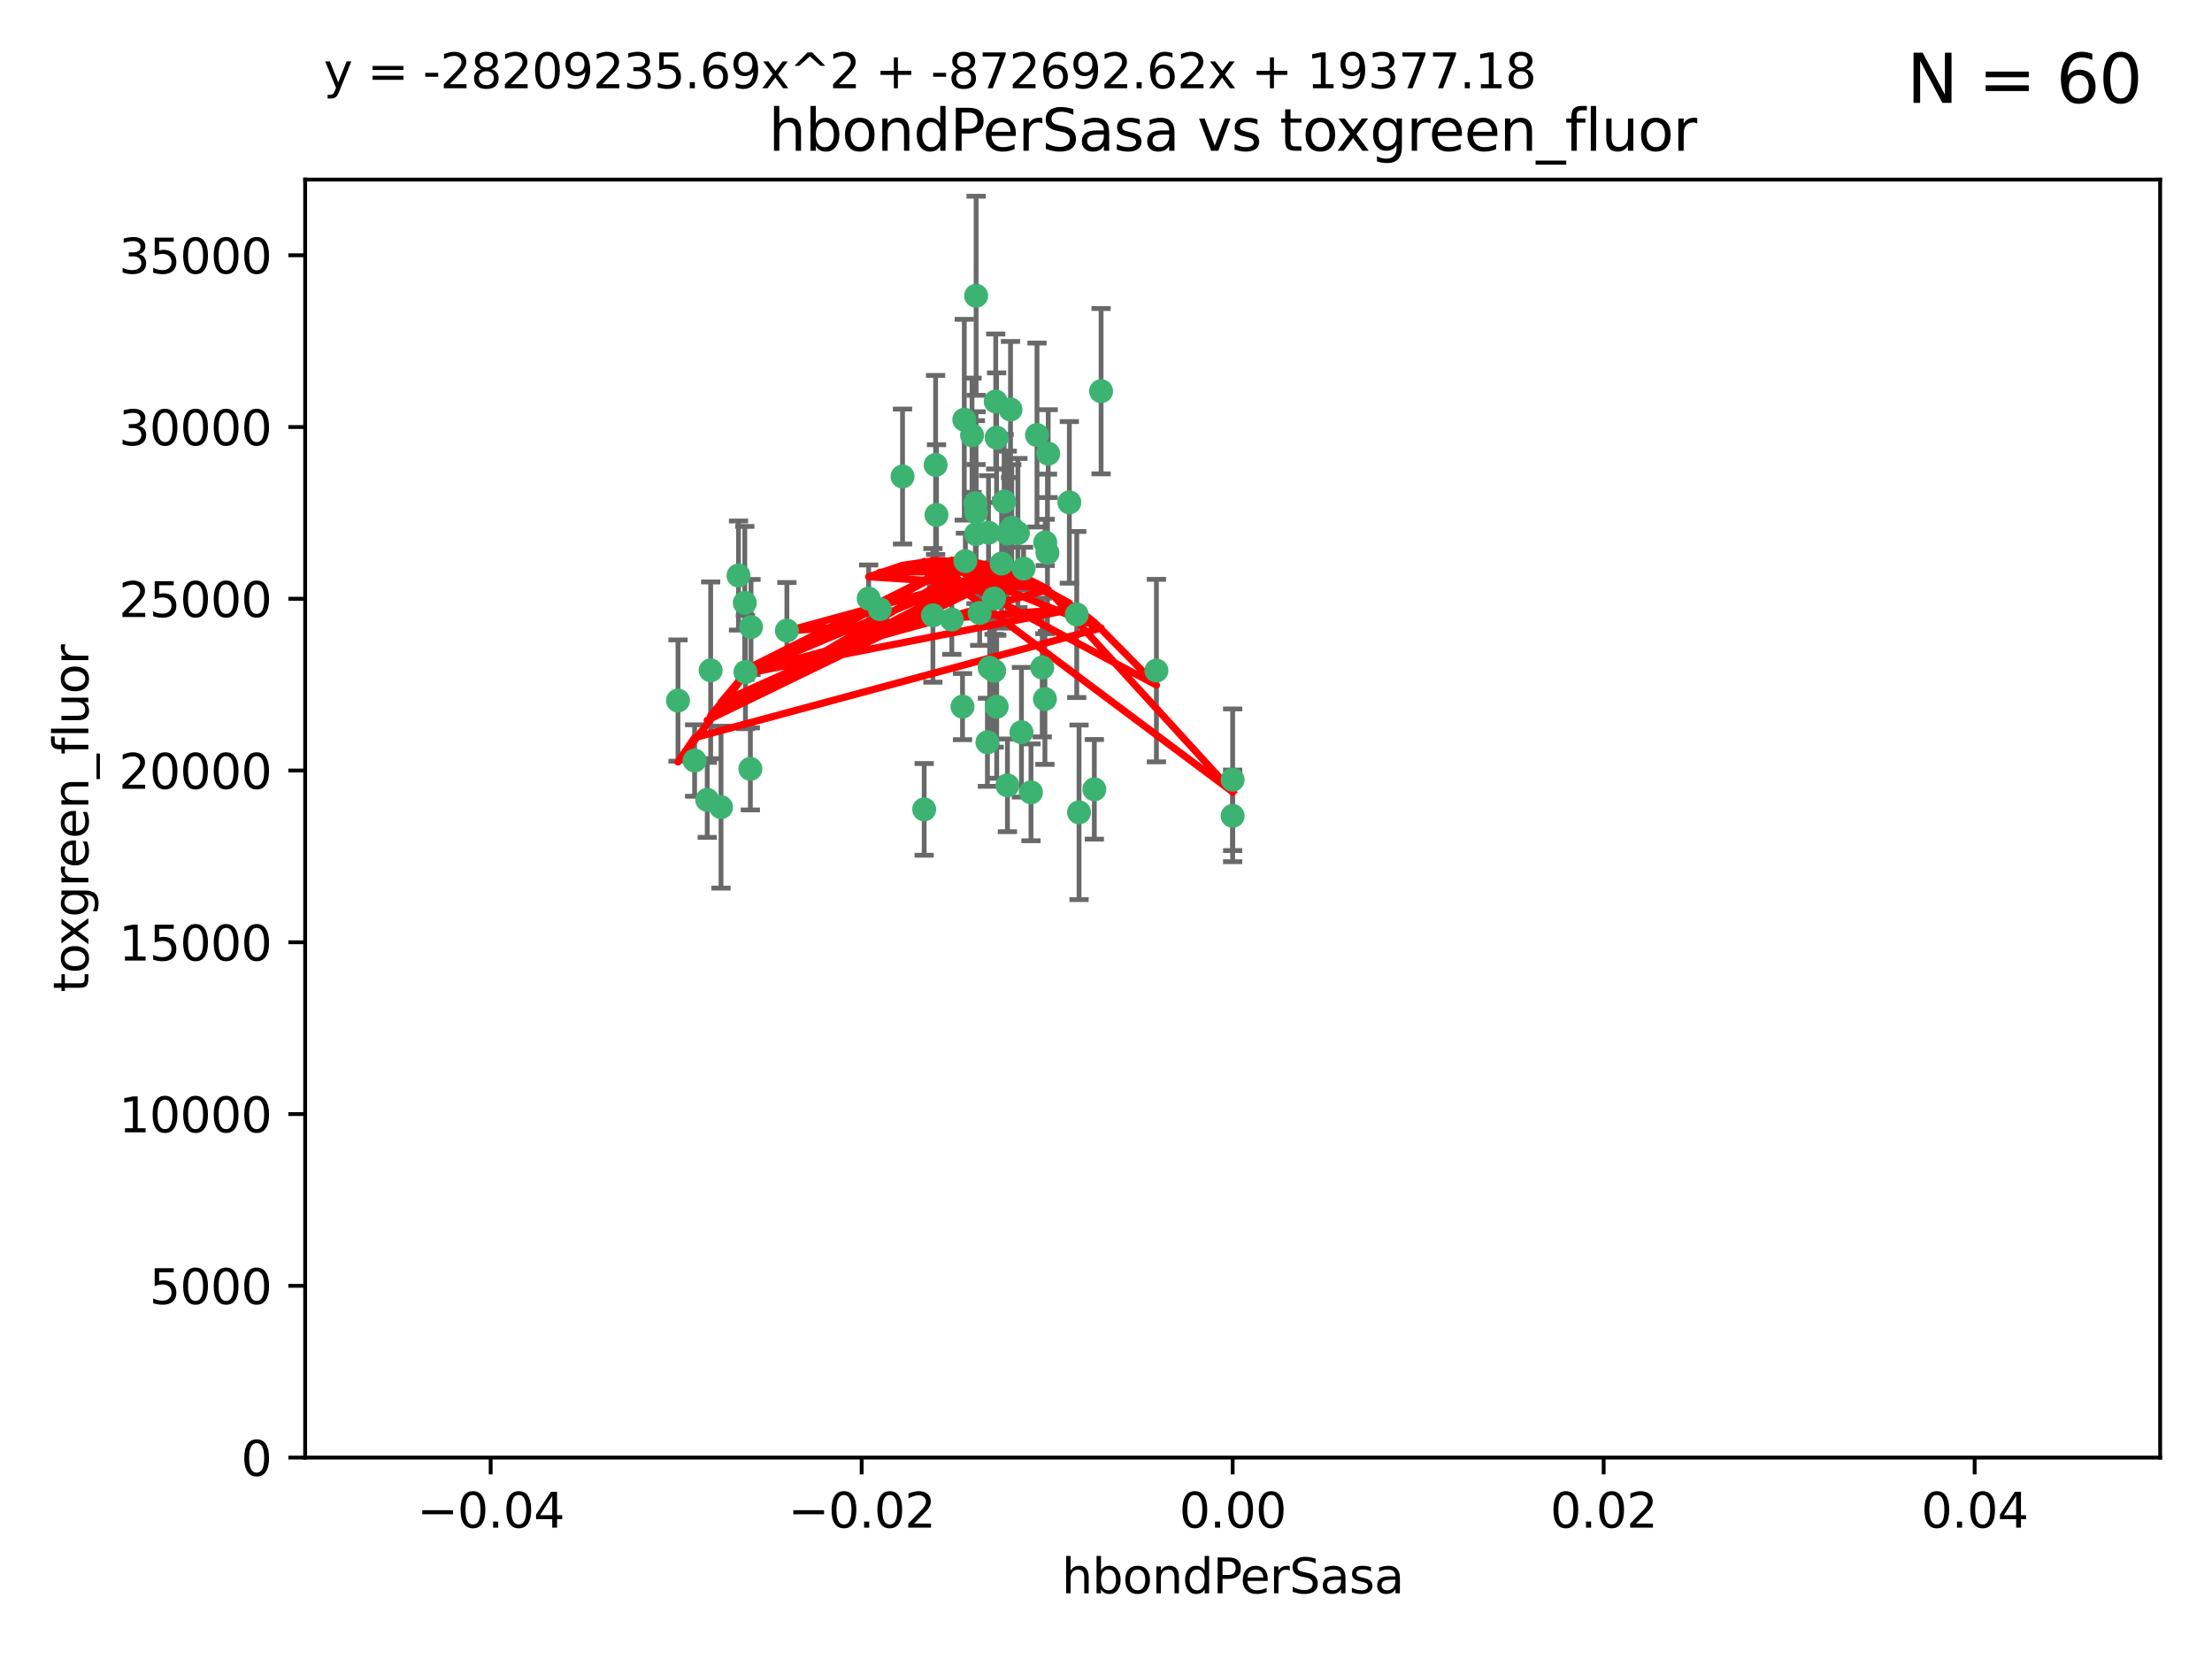 <?xml version="1.0" encoding="utf-8" standalone="no"?>
<!DOCTYPE svg PUBLIC "-//W3C//DTD SVG 1.1//EN"
  "http://www.w3.org/Graphics/SVG/1.1/DTD/svg11.dtd">
<svg xmlns:xlink="http://www.w3.org/1999/xlink" width="460.8pt" height="345.6pt" viewBox="0 0 460.8 345.6" xmlns="http://www.w3.org/2000/svg" version="1.1">
 <defs>
  <style type="text/css">*{stroke-linejoin: round; stroke-linecap: butt}</style>
 </defs>
 <g id="figure_1">
  <g id="patch_1">
   <path d="M 0 345.6 
L 460.8 345.6 
L 460.8 0 
L 0 0 
z
" style="fill: #ffffff"/>
  </g>
  <g id="axes_1">
   <g id="patch_2">
    <path d="M 63.571 303.64 
L 450 303.64 
L 450 37.411 
L 63.571 37.411 
z
" style="fill: #ffffff"/>
   </g>
   <g id="PathCollection_1">
    <defs>
     <path id="mfa10ce0ab3" d="M 0 1.118 
C 0.297 1.118 0.581 1 0.791 0.791 
C 1 0.581 1.118 0.297 1.118 0 
C 1.118 -0.297 1 -0.581 0.791 -0.791 
C 0.581 -1 0.297 -1.118 0 -1.118 
C -0.297 -1.118 -0.581 -1 -0.791 -0.791 
C -1 -0.581 -1.118 -0.297 -1.118 0 
C -1.118 0.297 -1 0.581 -0.791 0.791 
C -0.581 1 -0.297 1.118 0 1.118 
z
" style="stroke: #3cb371"/>
    </defs>
    <g clip-path="url(#pf7095d0d7f)">
     <use xlink:href="#mfa10ce0ab3" x="207.091" y="124.69" style="fill: #3cb371; stroke: #3cb371"/>
     <use xlink:href="#mfa10ce0ab3" x="216.026" y="90.623" style="fill: #3cb371; stroke: #3cb371"/>
     <use xlink:href="#mfa10ce0ab3" x="209.184" y="104.496" style="fill: #3cb371; stroke: #3cb371"/>
     <use xlink:href="#mfa10ce0ab3" x="212.786" y="152.536" style="fill: #3cb371; stroke: #3cb371"/>
     <use xlink:href="#mfa10ce0ab3" x="217.677" y="145.62" style="fill: #3cb371; stroke: #3cb371"/>
     <use xlink:href="#mfa10ce0ab3" x="194.905" y="96.857" style="fill: #3cb371; stroke: #3cb371"/>
     <use xlink:href="#mfa10ce0ab3" x="203.329" y="106.718" style="fill: #3cb371; stroke: #3cb371"/>
     <use xlink:href="#mfa10ce0ab3" x="217.743" y="112.994" style="fill: #3cb371; stroke: #3cb371"/>
     <use xlink:href="#mfa10ce0ab3" x="180.96" y="124.689" style="fill: #3cb371; stroke: #3cb371"/>
     <use xlink:href="#mfa10ce0ab3" x="188.017" y="99.267" style="fill: #3cb371; stroke: #3cb371"/>
     <use xlink:href="#mfa10ce0ab3" x="195.087" y="107.264" style="fill: #3cb371; stroke: #3cb371"/>
     <use xlink:href="#mfa10ce0ab3" x="218.359" y="94.5" style="fill: #3cb371; stroke: #3cb371"/>
     <use xlink:href="#mfa10ce0ab3" x="155.286" y="139.999" style="fill: #3cb371; stroke: #3cb371"/>
     <use xlink:href="#mfa10ce0ab3" x="207.613" y="91.178" style="fill: #3cb371; stroke: #3cb371"/>
     <use xlink:href="#mfa10ce0ab3" x="203.319" y="111.261" style="fill: #3cb371; stroke: #3cb371"/>
     <use xlink:href="#mfa10ce0ab3" x="210.508" y="85.309" style="fill: #3cb371; stroke: #3cb371"/>
     <use xlink:href="#mfa10ce0ab3" x="150.202" y="168.143" style="fill: #3cb371; stroke: #3cb371"/>
     <use xlink:href="#mfa10ce0ab3" x="156.315" y="160.173" style="fill: #3cb371; stroke: #3cb371"/>
     <use xlink:href="#mfa10ce0ab3" x="148.044" y="139.64" style="fill: #3cb371; stroke: #3cb371"/>
     <use xlink:href="#mfa10ce0ab3" x="207.633" y="147.225" style="fill: #3cb371; stroke: #3cb371"/>
     <use xlink:href="#mfa10ce0ab3" x="208.652" y="117.402" style="fill: #3cb371; stroke: #3cb371"/>
     <use xlink:href="#mfa10ce0ab3" x="198.284" y="129.063" style="fill: #3cb371; stroke: #3cb371"/>
     <use xlink:href="#mfa10ce0ab3" x="209.828" y="111.157" style="fill: #3cb371; stroke: #3cb371"/>
     <use xlink:href="#mfa10ce0ab3" x="163.922" y="131.368" style="fill: #3cb371; stroke: #3cb371"/>
     <use xlink:href="#mfa10ce0ab3" x="224.305" y="128.013" style="fill: #3cb371; stroke: #3cb371"/>
     <use xlink:href="#mfa10ce0ab3" x="155.154" y="125.579" style="fill: #3cb371; stroke: #3cb371"/>
     <use xlink:href="#mfa10ce0ab3" x="153.844" y="119.895" style="fill: #3cb371; stroke: #3cb371"/>
     <use xlink:href="#mfa10ce0ab3" x="200.88" y="87.434" style="fill: #3cb371; stroke: #3cb371"/>
     <use xlink:href="#mfa10ce0ab3" x="205.928" y="110.968" style="fill: #3cb371; stroke: #3cb371"/>
     <use xlink:href="#mfa10ce0ab3" x="212.043" y="111.045" style="fill: #3cb371; stroke: #3cb371"/>
     <use xlink:href="#mfa10ce0ab3" x="222.763" y="104.651" style="fill: #3cb371; stroke: #3cb371"/>
     <use xlink:href="#mfa10ce0ab3" x="206.164" y="139.091" style="fill: #3cb371; stroke: #3cb371"/>
     <use xlink:href="#mfa10ce0ab3" x="201.107" y="116.895" style="fill: #3cb371; stroke: #3cb371"/>
     <use xlink:href="#mfa10ce0ab3" x="204.083" y="127.696" style="fill: #3cb371; stroke: #3cb371"/>
     <use xlink:href="#mfa10ce0ab3" x="203.19" y="104.837" style="fill: #3cb371; stroke: #3cb371"/>
     <use xlink:href="#mfa10ce0ab3" x="210.768" y="109.922" style="fill: #3cb371; stroke: #3cb371"/>
     <use xlink:href="#mfa10ce0ab3" x="147.329" y="166.622" style="fill: #3cb371; stroke: #3cb371"/>
     <use xlink:href="#mfa10ce0ab3" x="203.344" y="61.614" style="fill: #3cb371; stroke: #3cb371"/>
     <use xlink:href="#mfa10ce0ab3" x="207.106" y="139.744" style="fill: #3cb371; stroke: #3cb371"/>
     <use xlink:href="#mfa10ce0ab3" x="213.226" y="118.457" style="fill: #3cb371; stroke: #3cb371"/>
     <use xlink:href="#mfa10ce0ab3" x="217.118" y="139.063" style="fill: #3cb371; stroke: #3cb371"/>
     <use xlink:href="#mfa10ce0ab3" x="207.427" y="83.639" style="fill: #3cb371; stroke: #3cb371"/>
     <use xlink:href="#mfa10ce0ab3" x="202.496" y="90.667" style="fill: #3cb371; stroke: #3cb371"/>
     <use xlink:href="#mfa10ce0ab3" x="209.868" y="163.599" style="fill: #3cb371; stroke: #3cb371"/>
     <use xlink:href="#mfa10ce0ab3" x="183.273" y="126.902" style="fill: #3cb371; stroke: #3cb371"/>
     <use xlink:href="#mfa10ce0ab3" x="205.698" y="154.63" style="fill: #3cb371; stroke: #3cb371"/>
     <use xlink:href="#mfa10ce0ab3" x="194.344" y="128.187" style="fill: #3cb371; stroke: #3cb371"/>
     <use xlink:href="#mfa10ce0ab3" x="229.376" y="81.492" style="fill: #3cb371; stroke: #3cb371"/>
     <use xlink:href="#mfa10ce0ab3" x="144.699" y="158.432" style="fill: #3cb371; stroke: #3cb371"/>
     <use xlink:href="#mfa10ce0ab3" x="141.236" y="145.94" style="fill: #3cb371; stroke: #3cb371"/>
     <use xlink:href="#mfa10ce0ab3" x="156.447" y="130.623" style="fill: #3cb371; stroke: #3cb371"/>
     <use xlink:href="#mfa10ce0ab3" x="200.508" y="147.201" style="fill: #3cb371; stroke: #3cb371"/>
     <use xlink:href="#mfa10ce0ab3" x="214.771" y="165.057" style="fill: #3cb371; stroke: #3cb371"/>
     <use xlink:href="#mfa10ce0ab3" x="224.785" y="169.223" style="fill: #3cb371; stroke: #3cb371"/>
     <use xlink:href="#mfa10ce0ab3" x="227.97" y="164.427" style="fill: #3cb371; stroke: #3cb371"/>
     <use xlink:href="#mfa10ce0ab3" x="240.902" y="139.694" style="fill: #3cb371; stroke: #3cb371"/>
     <use xlink:href="#mfa10ce0ab3" x="192.522" y="168.609" style="fill: #3cb371; stroke: #3cb371"/>
     <use xlink:href="#mfa10ce0ab3" x="256.786" y="162.431" style="fill: #3cb371; stroke: #3cb371"/>
     <use xlink:href="#mfa10ce0ab3" x="218.205" y="115.163" style="fill: #3cb371; stroke: #3cb371"/>
     <use xlink:href="#mfa10ce0ab3" x="256.786" y="169.96" style="fill: #3cb371; stroke: #3cb371"/>
    </g>
   </g>
   <g id="matplotlib.axis_1">
    <g id="xtick_1">
     <g id="line2d_1">
      <defs>
       <path id="m448006ae6f" d="M 0 0 
L 0 3.5 
" style="stroke: #000000; stroke-width: 0.8"/>
      </defs>
      <g>
       <use xlink:href="#m448006ae6f" x="102.214" y="303.64" style="stroke: #000000; stroke-width: 0.8"/>
      </g>
     </g>
     <g id="text_1">
      <!-- −0.04 -->
      <g transform="translate(86.891 318.238)scale(0.1 -0.1)">
       <defs>
        <path id="DejaVuSans-2212" d="M 678 2272 
L 4684 2272 
L 4684 1741 
L 678 1741 
L 678 2272 
z
" transform="scale(0.016)"/>
        <path id="DejaVuSans-30" d="M 2034 4250 
Q 1547 4250 1301 3770 
Q 1056 3291 1056 2328 
Q 1056 1369 1301 889 
Q 1547 409 2034 409 
Q 2525 409 2770 889 
Q 3016 1369 3016 2328 
Q 3016 3291 2770 3770 
Q 2525 4250 2034 4250 
z
M 2034 4750 
Q 2819 4750 3233 4129 
Q 3647 3509 3647 2328 
Q 3647 1150 3233 529 
Q 2819 -91 2034 -91 
Q 1250 -91 836 529 
Q 422 1150 422 2328 
Q 422 3509 836 4129 
Q 1250 4750 2034 4750 
z
" transform="scale(0.016)"/>
        <path id="DejaVuSans-2e" d="M 684 794 
L 1344 794 
L 1344 0 
L 684 0 
L 684 794 
z
" transform="scale(0.016)"/>
        <path id="DejaVuSans-34" d="M 2419 4116 
L 825 1625 
L 2419 1625 
L 2419 4116 
z
M 2253 4666 
L 3047 4666 
L 3047 1625 
L 3713 1625 
L 3713 1100 
L 3047 1100 
L 3047 0 
L 2419 0 
L 2419 1100 
L 313 1100 
L 313 1709 
L 2253 4666 
z
" transform="scale(0.016)"/>
       </defs>
       <use xlink:href="#DejaVuSans-2212"/>
       <use xlink:href="#DejaVuSans-30" x="83.789"/>
       <use xlink:href="#DejaVuSans-2e" x="147.412"/>
       <use xlink:href="#DejaVuSans-30" x="179.199"/>
       <use xlink:href="#DejaVuSans-34" x="242.822"/>
      </g>
     </g>
    </g>
    <g id="xtick_2">
     <g id="line2d_2">
      <g>
       <use xlink:href="#m448006ae6f" x="179.5" y="303.64" style="stroke: #000000; stroke-width: 0.8"/>
      </g>
     </g>
     <g id="text_2">
      <!-- −0.02 -->
      <g transform="translate(164.177 318.238)scale(0.1 -0.1)">
       <defs>
        <path id="DejaVuSans-32" d="M 1228 531 
L 3431 531 
L 3431 0 
L 469 0 
L 469 531 
Q 828 903 1448 1529 
Q 2069 2156 2228 2338 
Q 2531 2678 2651 2914 
Q 2772 3150 2772 3378 
Q 2772 3750 2511 3984 
Q 2250 4219 1831 4219 
Q 1534 4219 1204 4116 
Q 875 4013 500 3803 
L 500 4441 
Q 881 4594 1212 4672 
Q 1544 4750 1819 4750 
Q 2544 4750 2975 4387 
Q 3406 4025 3406 3419 
Q 3406 3131 3298 2873 
Q 3191 2616 2906 2266 
Q 2828 2175 2409 1742 
Q 1991 1309 1228 531 
z
" transform="scale(0.016)"/>
       </defs>
       <use xlink:href="#DejaVuSans-2212"/>
       <use xlink:href="#DejaVuSans-30" x="83.789"/>
       <use xlink:href="#DejaVuSans-2e" x="147.412"/>
       <use xlink:href="#DejaVuSans-30" x="179.199"/>
       <use xlink:href="#DejaVuSans-32" x="242.822"/>
      </g>
     </g>
    </g>
    <g id="xtick_3">
     <g id="line2d_3">
      <g>
       <use xlink:href="#m448006ae6f" x="256.786" y="303.64" style="stroke: #000000; stroke-width: 0.8"/>
      </g>
     </g>
     <g id="text_3">
      <!-- 0.00 -->
      <g transform="translate(245.653 318.238)scale(0.1 -0.1)">
       <use xlink:href="#DejaVuSans-30"/>
       <use xlink:href="#DejaVuSans-2e" x="63.623"/>
       <use xlink:href="#DejaVuSans-30" x="95.41"/>
       <use xlink:href="#DejaVuSans-30" x="159.033"/>
      </g>
     </g>
    </g>
    <g id="xtick_4">
     <g id="line2d_4">
      <g>
       <use xlink:href="#m448006ae6f" x="334.071" y="303.64" style="stroke: #000000; stroke-width: 0.8"/>
      </g>
     </g>
     <g id="text_4">
      <!-- 0.02 -->
      <g transform="translate(322.939 318.238)scale(0.1 -0.1)">
       <use xlink:href="#DejaVuSans-30"/>
       <use xlink:href="#DejaVuSans-2e" x="63.623"/>
       <use xlink:href="#DejaVuSans-30" x="95.41"/>
       <use xlink:href="#DejaVuSans-32" x="159.033"/>
      </g>
     </g>
    </g>
    <g id="xtick_5">
     <g id="line2d_5">
      <g>
       <use xlink:href="#m448006ae6f" x="411.357" y="303.64" style="stroke: #000000; stroke-width: 0.8"/>
      </g>
     </g>
     <g id="text_5">
      <!-- 0.04 -->
      <g transform="translate(400.224 318.238)scale(0.1 -0.1)">
       <use xlink:href="#DejaVuSans-30"/>
       <use xlink:href="#DejaVuSans-2e" x="63.623"/>
       <use xlink:href="#DejaVuSans-30" x="95.41"/>
       <use xlink:href="#DejaVuSans-34" x="159.033"/>
      </g>
     </g>
    </g>
    <g id="text_6">
     <!-- hbondPerSasa -->
     <g transform="translate(221.168 331.917)scale(0.1 -0.1)">
      <defs>
       <path id="DejaVuSans-68" d="M 3513 2113 
L 3513 0 
L 2938 0 
L 2938 2094 
Q 2938 2591 2744 2837 
Q 2550 3084 2163 3084 
Q 1697 3084 1428 2787 
Q 1159 2491 1159 1978 
L 1159 0 
L 581 0 
L 581 4863 
L 1159 4863 
L 1159 2956 
Q 1366 3272 1645 3428 
Q 1925 3584 2291 3584 
Q 2894 3584 3203 3211 
Q 3513 2838 3513 2113 
z
" transform="scale(0.016)"/>
       <path id="DejaVuSans-62" d="M 3116 1747 
Q 3116 2381 2855 2742 
Q 2594 3103 2138 3103 
Q 1681 3103 1420 2742 
Q 1159 2381 1159 1747 
Q 1159 1113 1420 752 
Q 1681 391 2138 391 
Q 2594 391 2855 752 
Q 3116 1113 3116 1747 
z
M 1159 2969 
Q 1341 3281 1617 3432 
Q 1894 3584 2278 3584 
Q 2916 3584 3314 3078 
Q 3713 2572 3713 1747 
Q 3713 922 3314 415 
Q 2916 -91 2278 -91 
Q 1894 -91 1617 61 
Q 1341 213 1159 525 
L 1159 0 
L 581 0 
L 581 4863 
L 1159 4863 
L 1159 2969 
z
" transform="scale(0.016)"/>
       <path id="DejaVuSans-6f" d="M 1959 3097 
Q 1497 3097 1228 2736 
Q 959 2375 959 1747 
Q 959 1119 1226 758 
Q 1494 397 1959 397 
Q 2419 397 2687 759 
Q 2956 1122 2956 1747 
Q 2956 2369 2687 2733 
Q 2419 3097 1959 3097 
z
M 1959 3584 
Q 2709 3584 3137 3096 
Q 3566 2609 3566 1747 
Q 3566 888 3137 398 
Q 2709 -91 1959 -91 
Q 1206 -91 779 398 
Q 353 888 353 1747 
Q 353 2609 779 3096 
Q 1206 3584 1959 3584 
z
" transform="scale(0.016)"/>
       <path id="DejaVuSans-6e" d="M 3513 2113 
L 3513 0 
L 2938 0 
L 2938 2094 
Q 2938 2591 2744 2837 
Q 2550 3084 2163 3084 
Q 1697 3084 1428 2787 
Q 1159 2491 1159 1978 
L 1159 0 
L 581 0 
L 581 3500 
L 1159 3500 
L 1159 2956 
Q 1366 3272 1645 3428 
Q 1925 3584 2291 3584 
Q 2894 3584 3203 3211 
Q 3513 2838 3513 2113 
z
" transform="scale(0.016)"/>
       <path id="DejaVuSans-64" d="M 2906 2969 
L 2906 4863 
L 3481 4863 
L 3481 0 
L 2906 0 
L 2906 525 
Q 2725 213 2448 61 
Q 2172 -91 1784 -91 
Q 1150 -91 751 415 
Q 353 922 353 1747 
Q 353 2572 751 3078 
Q 1150 3584 1784 3584 
Q 2172 3584 2448 3432 
Q 2725 3281 2906 2969 
z
M 947 1747 
Q 947 1113 1208 752 
Q 1469 391 1925 391 
Q 2381 391 2643 752 
Q 2906 1113 2906 1747 
Q 2906 2381 2643 2742 
Q 2381 3103 1925 3103 
Q 1469 3103 1208 2742 
Q 947 2381 947 1747 
z
" transform="scale(0.016)"/>
       <path id="DejaVuSans-50" d="M 1259 4147 
L 1259 2394 
L 2053 2394 
Q 2494 2394 2734 2622 
Q 2975 2850 2975 3272 
Q 2975 3691 2734 3919 
Q 2494 4147 2053 4147 
L 1259 4147 
z
M 628 4666 
L 2053 4666 
Q 2838 4666 3239 4311 
Q 3641 3956 3641 3272 
Q 3641 2581 3239 2228 
Q 2838 1875 2053 1875 
L 1259 1875 
L 1259 0 
L 628 0 
L 628 4666 
z
" transform="scale(0.016)"/>
       <path id="DejaVuSans-65" d="M 3597 1894 
L 3597 1613 
L 953 1613 
Q 991 1019 1311 708 
Q 1631 397 2203 397 
Q 2534 397 2845 478 
Q 3156 559 3463 722 
L 3463 178 
Q 3153 47 2828 -22 
Q 2503 -91 2169 -91 
Q 1331 -91 842 396 
Q 353 884 353 1716 
Q 353 2575 817 3079 
Q 1281 3584 2069 3584 
Q 2775 3584 3186 3129 
Q 3597 2675 3597 1894 
z
M 3022 2063 
Q 3016 2534 2758 2815 
Q 2500 3097 2075 3097 
Q 1594 3097 1305 2825 
Q 1016 2553 972 2059 
L 3022 2063 
z
" transform="scale(0.016)"/>
       <path id="DejaVuSans-72" d="M 2631 2963 
Q 2534 3019 2420 3045 
Q 2306 3072 2169 3072 
Q 1681 3072 1420 2755 
Q 1159 2438 1159 1844 
L 1159 0 
L 581 0 
L 581 3500 
L 1159 3500 
L 1159 2956 
Q 1341 3275 1631 3429 
Q 1922 3584 2338 3584 
Q 2397 3584 2469 3576 
Q 2541 3569 2628 3553 
L 2631 2963 
z
" transform="scale(0.016)"/>
       <path id="DejaVuSans-53" d="M 3425 4513 
L 3425 3897 
Q 3066 4069 2747 4153 
Q 2428 4238 2131 4238 
Q 1616 4238 1336 4038 
Q 1056 3838 1056 3469 
Q 1056 3159 1242 3001 
Q 1428 2844 1947 2747 
L 2328 2669 
Q 3034 2534 3370 2195 
Q 3706 1856 3706 1288 
Q 3706 609 3251 259 
Q 2797 -91 1919 -91 
Q 1588 -91 1214 -16 
Q 841 59 441 206 
L 441 856 
Q 825 641 1194 531 
Q 1563 422 1919 422 
Q 2459 422 2753 634 
Q 3047 847 3047 1241 
Q 3047 1584 2836 1778 
Q 2625 1972 2144 2069 
L 1759 2144 
Q 1053 2284 737 2584 
Q 422 2884 422 3419 
Q 422 4038 858 4394 
Q 1294 4750 2059 4750 
Q 2388 4750 2728 4690 
Q 3069 4631 3425 4513 
z
" transform="scale(0.016)"/>
       <path id="DejaVuSans-61" d="M 2194 1759 
Q 1497 1759 1228 1600 
Q 959 1441 959 1056 
Q 959 750 1161 570 
Q 1363 391 1709 391 
Q 2188 391 2477 730 
Q 2766 1069 2766 1631 
L 2766 1759 
L 2194 1759 
z
M 3341 1997 
L 3341 0 
L 2766 0 
L 2766 531 
Q 2569 213 2275 61 
Q 1981 -91 1556 -91 
Q 1019 -91 701 211 
Q 384 513 384 1019 
Q 384 1609 779 1909 
Q 1175 2209 1959 2209 
L 2766 2209 
L 2766 2266 
Q 2766 2663 2505 2880 
Q 2244 3097 1772 3097 
Q 1472 3097 1187 3025 
Q 903 2953 641 2809 
L 641 3341 
Q 956 3463 1253 3523 
Q 1550 3584 1831 3584 
Q 2591 3584 2966 3190 
Q 3341 2797 3341 1997 
z
" transform="scale(0.016)"/>
       <path id="DejaVuSans-73" d="M 2834 3397 
L 2834 2853 
Q 2591 2978 2328 3040 
Q 2066 3103 1784 3103 
Q 1356 3103 1142 2972 
Q 928 2841 928 2578 
Q 928 2378 1081 2264 
Q 1234 2150 1697 2047 
L 1894 2003 
Q 2506 1872 2764 1633 
Q 3022 1394 3022 966 
Q 3022 478 2636 193 
Q 2250 -91 1575 -91 
Q 1294 -91 989 -36 
Q 684 19 347 128 
L 347 722 
Q 666 556 975 473 
Q 1284 391 1588 391 
Q 1994 391 2212 530 
Q 2431 669 2431 922 
Q 2431 1156 2273 1281 
Q 2116 1406 1581 1522 
L 1381 1569 
Q 847 1681 609 1914 
Q 372 2147 372 2553 
Q 372 3047 722 3315 
Q 1072 3584 1716 3584 
Q 2034 3584 2315 3537 
Q 2597 3491 2834 3397 
z
" transform="scale(0.016)"/>
      </defs>
      <use xlink:href="#DejaVuSans-68"/>
      <use xlink:href="#DejaVuSans-62" x="63.379"/>
      <use xlink:href="#DejaVuSans-6f" x="126.855"/>
      <use xlink:href="#DejaVuSans-6e" x="188.037"/>
      <use xlink:href="#DejaVuSans-64" x="251.416"/>
      <use xlink:href="#DejaVuSans-50" x="314.893"/>
      <use xlink:href="#DejaVuSans-65" x="371.57"/>
      <use xlink:href="#DejaVuSans-72" x="433.094"/>
      <use xlink:href="#DejaVuSans-53" x="474.207"/>
      <use xlink:href="#DejaVuSans-61" x="537.684"/>
      <use xlink:href="#DejaVuSans-73" x="598.963"/>
      <use xlink:href="#DejaVuSans-61" x="651.062"/>
     </g>
    </g>
   </g>
   <g id="matplotlib.axis_2">
    <g id="ytick_1">
     <g id="line2d_6">
      <defs>
       <path id="m24621c1a32" d="M 0 0 
L -3.5 0 
" style="stroke: #000000; stroke-width: 0.8"/>
      </defs>
      <g>
       <use xlink:href="#m24621c1a32" x="63.571" y="303.64" style="stroke: #000000; stroke-width: 0.8"/>
      </g>
     </g>
     <g id="text_7">
      <!-- 0 -->
      <g transform="translate(50.209 307.439)scale(0.1 -0.1)">
       <use xlink:href="#DejaVuSans-30"/>
      </g>
     </g>
    </g>
    <g id="ytick_2">
     <g id="line2d_7">
      <g>
       <use xlink:href="#m24621c1a32" x="63.571" y="267.859" style="stroke: #000000; stroke-width: 0.8"/>
      </g>
     </g>
     <g id="text_8">
      <!-- 5000 -->
      <g transform="translate(31.121 271.658)scale(0.1 -0.1)">
       <defs>
        <path id="DejaVuSans-35" d="M 691 4666 
L 3169 4666 
L 3169 4134 
L 1269 4134 
L 1269 2991 
Q 1406 3038 1543 3061 
Q 1681 3084 1819 3084 
Q 2600 3084 3056 2656 
Q 3513 2228 3513 1497 
Q 3513 744 3044 326 
Q 2575 -91 1722 -91 
Q 1428 -91 1123 -41 
Q 819 9 494 109 
L 494 744 
Q 775 591 1075 516 
Q 1375 441 1709 441 
Q 2250 441 2565 725 
Q 2881 1009 2881 1497 
Q 2881 1984 2565 2268 
Q 2250 2553 1709 2553 
Q 1456 2553 1204 2497 
Q 953 2441 691 2322 
L 691 4666 
z
" transform="scale(0.016)"/>
       </defs>
       <use xlink:href="#DejaVuSans-35"/>
       <use xlink:href="#DejaVuSans-30" x="63.623"/>
       <use xlink:href="#DejaVuSans-30" x="127.246"/>
       <use xlink:href="#DejaVuSans-30" x="190.869"/>
      </g>
     </g>
    </g>
    <g id="ytick_3">
     <g id="line2d_8">
      <g>
       <use xlink:href="#m24621c1a32" x="63.571" y="232.078" style="stroke: #000000; stroke-width: 0.8"/>
      </g>
     </g>
     <g id="text_9">
      <!-- 10000 -->
      <g transform="translate(24.759 235.878)scale(0.1 -0.1)">
       <defs>
        <path id="DejaVuSans-31" d="M 794 531 
L 1825 531 
L 1825 4091 
L 703 3866 
L 703 4441 
L 1819 4666 
L 2450 4666 
L 2450 531 
L 3481 531 
L 3481 0 
L 794 0 
L 794 531 
z
" transform="scale(0.016)"/>
       </defs>
       <use xlink:href="#DejaVuSans-31"/>
       <use xlink:href="#DejaVuSans-30" x="63.623"/>
       <use xlink:href="#DejaVuSans-30" x="127.246"/>
       <use xlink:href="#DejaVuSans-30" x="190.869"/>
       <use xlink:href="#DejaVuSans-30" x="254.492"/>
      </g>
     </g>
    </g>
    <g id="ytick_4">
     <g id="line2d_9">
      <g>
       <use xlink:href="#m24621c1a32" x="63.571" y="196.298" style="stroke: #000000; stroke-width: 0.8"/>
      </g>
     </g>
     <g id="text_10">
      <!-- 15000 -->
      <g transform="translate(24.759 200.097)scale(0.1 -0.1)">
       <use xlink:href="#DejaVuSans-31"/>
       <use xlink:href="#DejaVuSans-35" x="63.623"/>
       <use xlink:href="#DejaVuSans-30" x="127.246"/>
       <use xlink:href="#DejaVuSans-30" x="190.869"/>
       <use xlink:href="#DejaVuSans-30" x="254.492"/>
      </g>
     </g>
    </g>
    <g id="ytick_5">
     <g id="line2d_10">
      <g>
       <use xlink:href="#m24621c1a32" x="63.571" y="160.517" style="stroke: #000000; stroke-width: 0.8"/>
      </g>
     </g>
     <g id="text_11">
      <!-- 20000 -->
      <g transform="translate(24.759 164.316)scale(0.1 -0.1)">
       <use xlink:href="#DejaVuSans-32"/>
       <use xlink:href="#DejaVuSans-30" x="63.623"/>
       <use xlink:href="#DejaVuSans-30" x="127.246"/>
       <use xlink:href="#DejaVuSans-30" x="190.869"/>
       <use xlink:href="#DejaVuSans-30" x="254.492"/>
      </g>
     </g>
    </g>
    <g id="ytick_6">
     <g id="line2d_11">
      <g>
       <use xlink:href="#m24621c1a32" x="63.571" y="124.736" style="stroke: #000000; stroke-width: 0.8"/>
      </g>
     </g>
     <g id="text_12">
      <!-- 25000 -->
      <g transform="translate(24.759 128.535)scale(0.1 -0.1)">
       <use xlink:href="#DejaVuSans-32"/>
       <use xlink:href="#DejaVuSans-35" x="63.623"/>
       <use xlink:href="#DejaVuSans-30" x="127.246"/>
       <use xlink:href="#DejaVuSans-30" x="190.869"/>
       <use xlink:href="#DejaVuSans-30" x="254.492"/>
      </g>
     </g>
    </g>
    <g id="ytick_7">
     <g id="line2d_12">
      <g>
       <use xlink:href="#m24621c1a32" x="63.571" y="88.955" style="stroke: #000000; stroke-width: 0.8"/>
      </g>
     </g>
     <g id="text_13">
      <!-- 30000 -->
      <g transform="translate(24.759 92.754)scale(0.1 -0.1)">
       <defs>
        <path id="DejaVuSans-33" d="M 2597 2516 
Q 3050 2419 3304 2112 
Q 3559 1806 3559 1356 
Q 3559 666 3084 287 
Q 2609 -91 1734 -91 
Q 1441 -91 1130 -33 
Q 819 25 488 141 
L 488 750 
Q 750 597 1062 519 
Q 1375 441 1716 441 
Q 2309 441 2620 675 
Q 2931 909 2931 1356 
Q 2931 1769 2642 2001 
Q 2353 2234 1838 2234 
L 1294 2234 
L 1294 2753 
L 1863 2753 
Q 2328 2753 2575 2939 
Q 2822 3125 2822 3475 
Q 2822 3834 2567 4026 
Q 2313 4219 1838 4219 
Q 1578 4219 1281 4162 
Q 984 4106 628 3988 
L 628 4550 
Q 988 4650 1302 4700 
Q 1616 4750 1894 4750 
Q 2613 4750 3031 4423 
Q 3450 4097 3450 3541 
Q 3450 3153 3228 2886 
Q 3006 2619 2597 2516 
z
" transform="scale(0.016)"/>
       </defs>
       <use xlink:href="#DejaVuSans-33"/>
       <use xlink:href="#DejaVuSans-30" x="63.623"/>
       <use xlink:href="#DejaVuSans-30" x="127.246"/>
       <use xlink:href="#DejaVuSans-30" x="190.869"/>
       <use xlink:href="#DejaVuSans-30" x="254.492"/>
      </g>
     </g>
    </g>
    <g id="ytick_8">
     <g id="line2d_13">
      <g>
       <use xlink:href="#m24621c1a32" x="63.571" y="53.174" style="stroke: #000000; stroke-width: 0.8"/>
      </g>
     </g>
     <g id="text_14">
      <!-- 35000 -->
      <g transform="translate(24.759 56.974)scale(0.1 -0.1)">
       <use xlink:href="#DejaVuSans-33"/>
       <use xlink:href="#DejaVuSans-35" x="63.623"/>
       <use xlink:href="#DejaVuSans-30" x="127.246"/>
       <use xlink:href="#DejaVuSans-30" x="190.869"/>
       <use xlink:href="#DejaVuSans-30" x="254.492"/>
      </g>
     </g>
    </g>
    <g id="text_15">
     <!-- toxgreen_fluor -->
     <g transform="translate(18.401 206.72)rotate(-90)scale(0.1 -0.1)">
      <defs>
       <path id="DejaVuSans-74" d="M 1172 4494 
L 1172 3500 
L 2356 3500 
L 2356 3053 
L 1172 3053 
L 1172 1153 
Q 1172 725 1289 603 
Q 1406 481 1766 481 
L 2356 481 
L 2356 0 
L 1766 0 
Q 1100 0 847 248 
Q 594 497 594 1153 
L 594 3053 
L 172 3053 
L 172 3500 
L 594 3500 
L 594 4494 
L 1172 4494 
z
" transform="scale(0.016)"/>
       <path id="DejaVuSans-78" d="M 3513 3500 
L 2247 1797 
L 3578 0 
L 2900 0 
L 1881 1375 
L 863 0 
L 184 0 
L 1544 1831 
L 300 3500 
L 978 3500 
L 1906 2253 
L 2834 3500 
L 3513 3500 
z
" transform="scale(0.016)"/>
       <path id="DejaVuSans-67" d="M 2906 1791 
Q 2906 2416 2648 2759 
Q 2391 3103 1925 3103 
Q 1463 3103 1205 2759 
Q 947 2416 947 1791 
Q 947 1169 1205 825 
Q 1463 481 1925 481 
Q 2391 481 2648 825 
Q 2906 1169 2906 1791 
z
M 3481 434 
Q 3481 -459 3084 -895 
Q 2688 -1331 1869 -1331 
Q 1566 -1331 1297 -1286 
Q 1028 -1241 775 -1147 
L 775 -588 
Q 1028 -725 1275 -790 
Q 1522 -856 1778 -856 
Q 2344 -856 2625 -561 
Q 2906 -266 2906 331 
L 2906 616 
Q 2728 306 2450 153 
Q 2172 0 1784 0 
Q 1141 0 747 490 
Q 353 981 353 1791 
Q 353 2603 747 3093 
Q 1141 3584 1784 3584 
Q 2172 3584 2450 3431 
Q 2728 3278 2906 2969 
L 2906 3500 
L 3481 3500 
L 3481 434 
z
" transform="scale(0.016)"/>
       <path id="DejaVuSans-5f" d="M 3263 -1063 
L 3263 -1509 
L -63 -1509 
L -63 -1063 
L 3263 -1063 
z
" transform="scale(0.016)"/>
       <path id="DejaVuSans-66" d="M 2375 4863 
L 2375 4384 
L 1825 4384 
Q 1516 4384 1395 4259 
Q 1275 4134 1275 3809 
L 1275 3500 
L 2222 3500 
L 2222 3053 
L 1275 3053 
L 1275 0 
L 697 0 
L 697 3053 
L 147 3053 
L 147 3500 
L 697 3500 
L 697 3744 
Q 697 4328 969 4595 
Q 1241 4863 1831 4863 
L 2375 4863 
z
" transform="scale(0.016)"/>
       <path id="DejaVuSans-6c" d="M 603 4863 
L 1178 4863 
L 1178 0 
L 603 0 
L 603 4863 
z
" transform="scale(0.016)"/>
       <path id="DejaVuSans-75" d="M 544 1381 
L 544 3500 
L 1119 3500 
L 1119 1403 
Q 1119 906 1312 657 
Q 1506 409 1894 409 
Q 2359 409 2629 706 
Q 2900 1003 2900 1516 
L 2900 3500 
L 3475 3500 
L 3475 0 
L 2900 0 
L 2900 538 
Q 2691 219 2414 64 
Q 2138 -91 1772 -91 
Q 1169 -91 856 284 
Q 544 659 544 1381 
z
M 1991 3584 
L 1991 3584 
z
" transform="scale(0.016)"/>
      </defs>
      <use xlink:href="#DejaVuSans-74"/>
      <use xlink:href="#DejaVuSans-6f" x="39.209"/>
      <use xlink:href="#DejaVuSans-78" x="97.266"/>
      <use xlink:href="#DejaVuSans-67" x="156.445"/>
      <use xlink:href="#DejaVuSans-72" x="219.922"/>
      <use xlink:href="#DejaVuSans-65" x="258.785"/>
      <use xlink:href="#DejaVuSans-65" x="320.309"/>
      <use xlink:href="#DejaVuSans-6e" x="381.832"/>
      <use xlink:href="#DejaVuSans-5f" x="445.211"/>
      <use xlink:href="#DejaVuSans-66" x="495.211"/>
      <use xlink:href="#DejaVuSans-6c" x="530.416"/>
      <use xlink:href="#DejaVuSans-75" x="558.199"/>
      <use xlink:href="#DejaVuSans-6f" x="621.578"/>
      <use xlink:href="#DejaVuSans-72" x="682.76"/>
     </g>
    </g>
   </g>
   <g id="LineCollection_1">
    <path d="M 207.091 132.143 
L 207.091 117.237 
" clip-path="url(#pf7095d0d7f)" style="fill: none; stroke: #696969"/>
    <path d="M 216.026 109.781 
L 216.026 71.466 
" clip-path="url(#pf7095d0d7f)" style="fill: none; stroke: #696969"/>
    <path d="M 209.184 118.477 
L 209.184 90.515 
" clip-path="url(#pf7095d0d7f)" style="fill: none; stroke: #696969"/>
    <path d="M 212.786 166.039 
L 212.786 139.033 
" clip-path="url(#pf7095d0d7f)" style="fill: none; stroke: #696969"/>
    <path d="M 217.677 159.229 
L 217.677 132.011 
" clip-path="url(#pf7095d0d7f)" style="fill: none; stroke: #696969"/>
    <path d="M 194.905 115.505 
L 194.905 78.209 
" clip-path="url(#pf7095d0d7f)" style="fill: none; stroke: #696969"/>
    <path d="M 203.329 127.664 
L 203.329 85.772 
" clip-path="url(#pf7095d0d7f)" style="fill: none; stroke: #696969"/>
    <path d="M 217.743 117.812 
L 217.743 108.176 
" clip-path="url(#pf7095d0d7f)" style="fill: none; stroke: #696969"/>
    <path d="M 180.96 131.683 
L 180.96 117.696 
" clip-path="url(#pf7095d0d7f)" style="fill: none; stroke: #696969"/>
    <path d="M 188.017 113.322 
L 188.017 85.213 
" clip-path="url(#pf7095d0d7f)" style="fill: none; stroke: #696969"/>
    <path d="M 195.087 121.88 
L 195.087 92.647 
" clip-path="url(#pf7095d0d7f)" style="fill: none; stroke: #696969"/>
    <path d="M 218.359 103.651 
L 218.359 85.348 
" clip-path="url(#pf7095d0d7f)" style="fill: none; stroke: #696969"/>
    <path d="M 155.286 151.798 
L 155.286 128.2 
" clip-path="url(#pf7095d0d7f)" style="fill: none; stroke: #696969"/>
    <path d="M 207.613 104.675 
L 207.613 77.682 
" clip-path="url(#pf7095d0d7f)" style="fill: none; stroke: #696969"/>
    <path d="M 203.319 125.753 
L 203.319 96.768 
" clip-path="url(#pf7095d0d7f)" style="fill: none; stroke: #696969"/>
    <path d="M 210.508 99.491 
L 210.508 71.128 
" clip-path="url(#pf7095d0d7f)" style="fill: none; stroke: #696969"/>
    <path d="M 150.202 185.006 
L 150.202 151.281 
" clip-path="url(#pf7095d0d7f)" style="fill: none; stroke: #696969"/>
    <path d="M 156.315 168.723 
L 156.315 151.623 
" clip-path="url(#pf7095d0d7f)" style="fill: none; stroke: #696969"/>
    <path d="M 148.044 158.046 
L 148.044 121.234 
" clip-path="url(#pf7095d0d7f)" style="fill: none; stroke: #696969"/>
    <path d="M 207.633 162.121 
L 207.633 132.33 
" clip-path="url(#pf7095d0d7f)" style="fill: none; stroke: #696969"/>
    <path d="M 208.652 130.841 
L 208.652 103.963 
" clip-path="url(#pf7095d0d7f)" style="fill: none; stroke: #696969"/>
    <path d="M 198.284 136.31 
L 198.284 121.816 
" clip-path="url(#pf7095d0d7f)" style="fill: none; stroke: #696969"/>
    <path d="M 209.828 128.336 
L 209.828 93.979 
" clip-path="url(#pf7095d0d7f)" style="fill: none; stroke: #696969"/>
    <path d="M 163.922 141.39 
L 163.922 121.347 
" clip-path="url(#pf7095d0d7f)" style="fill: none; stroke: #696969"/>
    <path d="M 224.305 145.305 
L 224.305 110.721 
" clip-path="url(#pf7095d0d7f)" style="fill: none; stroke: #696969"/>
    <path d="M 155.154 141.497 
L 155.154 109.662 
" clip-path="url(#pf7095d0d7f)" style="fill: none; stroke: #696969"/>
    <path d="M 153.844 131.252 
L 153.844 108.538 
" clip-path="url(#pf7095d0d7f)" style="fill: none; stroke: #696969"/>
    <path d="M 200.88 108.351 
L 200.88 66.517 
" clip-path="url(#pf7095d0d7f)" style="fill: none; stroke: #696969"/>
    <path d="M 205.928 122.844 
L 205.928 99.093 
" clip-path="url(#pf7095d0d7f)" style="fill: none; stroke: #696969"/>
    <path d="M 212.043 126.588 
L 212.043 95.502 
" clip-path="url(#pf7095d0d7f)" style="fill: none; stroke: #696969"/>
    <path d="M 222.763 121.481 
L 222.763 87.821 
" clip-path="url(#pf7095d0d7f)" style="fill: none; stroke: #696969"/>
    <path d="M 206.164 155.38 
L 206.164 122.802 
" clip-path="url(#pf7095d0d7f)" style="fill: none; stroke: #696969"/>
    <path d="M 201.107 122.714 
L 201.107 111.075 
" clip-path="url(#pf7095d0d7f)" style="fill: none; stroke: #696969"/>
    <path d="M 204.083 134.441 
L 204.083 120.951 
" clip-path="url(#pf7095d0d7f)" style="fill: none; stroke: #696969"/>
    <path d="M 203.19 122.048 
L 203.19 87.626 
" clip-path="url(#pf7095d0d7f)" style="fill: none; stroke: #696969"/>
    <path d="M 210.768 123.06 
L 210.768 96.783 
" clip-path="url(#pf7095d0d7f)" style="fill: none; stroke: #696969"/>
    <path d="M 147.329 174.434 
L 147.329 158.81 
" clip-path="url(#pf7095d0d7f)" style="fill: none; stroke: #696969"/>
    <path d="M 203.344 82.348 
L 203.344 40.879 
" clip-path="url(#pf7095d0d7f)" style="fill: none; stroke: #696969"/>
    <path d="M 207.106 155.653 
L 207.106 123.835 
" clip-path="url(#pf7095d0d7f)" style="fill: none; stroke: #696969"/>
    <path d="M 213.226 122.912 
L 213.226 114.001 
" clip-path="url(#pf7095d0d7f)" style="fill: none; stroke: #696969"/>
    <path d="M 217.118 153.504 
L 217.118 124.622 
" clip-path="url(#pf7095d0d7f)" style="fill: none; stroke: #696969"/>
    <path d="M 207.427 97.702 
L 207.427 69.575 
" clip-path="url(#pf7095d0d7f)" style="fill: none; stroke: #696969"/>
    <path d="M 202.496 102.568 
L 202.496 78.767 
" clip-path="url(#pf7095d0d7f)" style="fill: none; stroke: #696969"/>
    <path d="M 209.868 173.255 
L 209.868 153.942 
" clip-path="url(#pf7095d0d7f)" style="fill: none; stroke: #696969"/>
    <path d="M 183.273 128.865 
L 183.273 124.939 
" clip-path="url(#pf7095d0d7f)" style="fill: none; stroke: #696969"/>
    <path d="M 205.698 163.803 
L 205.698 145.457 
" clip-path="url(#pf7095d0d7f)" style="fill: none; stroke: #696969"/>
    <path d="M 194.344 142.109 
L 194.344 114.265 
" clip-path="url(#pf7095d0d7f)" style="fill: none; stroke: #696969"/>
    <path d="M 229.376 98.71 
L 229.376 64.274 
" clip-path="url(#pf7095d0d7f)" style="fill: none; stroke: #696969"/>
    <path d="M 144.699 165.874 
L 144.699 150.99 
" clip-path="url(#pf7095d0d7f)" style="fill: none; stroke: #696969"/>
    <path d="M 141.236 158.572 
L 141.236 133.308 
" clip-path="url(#pf7095d0d7f)" style="fill: none; stroke: #696969"/>
    <path d="M 156.447 140.536 
L 156.447 120.711 
" clip-path="url(#pf7095d0d7f)" style="fill: none; stroke: #696969"/>
    <path d="M 200.508 154.089 
L 200.508 140.313 
" clip-path="url(#pf7095d0d7f)" style="fill: none; stroke: #696969"/>
    <path d="M 214.771 175.144 
L 214.771 154.97 
" clip-path="url(#pf7095d0d7f)" style="fill: none; stroke: #696969"/>
    <path d="M 224.785 187.407 
L 224.785 151.039 
" clip-path="url(#pf7095d0d7f)" style="fill: none; stroke: #696969"/>
    <path d="M 227.97 174.8 
L 227.97 154.054 
" clip-path="url(#pf7095d0d7f)" style="fill: none; stroke: #696969"/>
    <path d="M 240.902 158.704 
L 240.902 120.683 
" clip-path="url(#pf7095d0d7f)" style="fill: none; stroke: #696969"/>
    <path d="M 192.522 178.161 
L 192.522 159.056 
" clip-path="url(#pf7095d0d7f)" style="fill: none; stroke: #696969"/>
    <path d="M 256.786 177.183 
L 256.786 147.679 
" clip-path="url(#pf7095d0d7f)" style="fill: none; stroke: #696969"/>
    <path d="M 218.205 131.554 
L 218.205 98.772 
" clip-path="url(#pf7095d0d7f)" style="fill: none; stroke: #696969"/>
    <path d="M 256.786 179.51 
L 256.786 160.41 
" clip-path="url(#pf7095d0d7f)" style="fill: none; stroke: #696969"/>
   </g>
   <g id="line2d_14">
    <defs>
     <path id="m72a0568b48" d="M 2 0 
L -2 -0 
" style="stroke: #696969"/>
    </defs>
    <g clip-path="url(#pf7095d0d7f)">
     <use xlink:href="#m72a0568b48" x="207.091" y="132.143" style="fill: #696969; stroke: #696969"/>
     <use xlink:href="#m72a0568b48" x="216.026" y="109.781" style="fill: #696969; stroke: #696969"/>
     <use xlink:href="#m72a0568b48" x="209.184" y="118.477" style="fill: #696969; stroke: #696969"/>
     <use xlink:href="#m72a0568b48" x="212.786" y="166.039" style="fill: #696969; stroke: #696969"/>
     <use xlink:href="#m72a0568b48" x="217.677" y="159.229" style="fill: #696969; stroke: #696969"/>
     <use xlink:href="#m72a0568b48" x="194.905" y="115.505" style="fill: #696969; stroke: #696969"/>
     <use xlink:href="#m72a0568b48" x="203.329" y="127.664" style="fill: #696969; stroke: #696969"/>
     <use xlink:href="#m72a0568b48" x="217.743" y="117.812" style="fill: #696969; stroke: #696969"/>
     <use xlink:href="#m72a0568b48" x="180.96" y="131.683" style="fill: #696969; stroke: #696969"/>
     <use xlink:href="#m72a0568b48" x="188.017" y="113.322" style="fill: #696969; stroke: #696969"/>
     <use xlink:href="#m72a0568b48" x="195.087" y="121.88" style="fill: #696969; stroke: #696969"/>
     <use xlink:href="#m72a0568b48" x="218.359" y="103.651" style="fill: #696969; stroke: #696969"/>
     <use xlink:href="#m72a0568b48" x="155.286" y="151.798" style="fill: #696969; stroke: #696969"/>
     <use xlink:href="#m72a0568b48" x="207.613" y="104.675" style="fill: #696969; stroke: #696969"/>
     <use xlink:href="#m72a0568b48" x="203.319" y="125.753" style="fill: #696969; stroke: #696969"/>
     <use xlink:href="#m72a0568b48" x="210.508" y="99.491" style="fill: #696969; stroke: #696969"/>
     <use xlink:href="#m72a0568b48" x="150.202" y="185.006" style="fill: #696969; stroke: #696969"/>
     <use xlink:href="#m72a0568b48" x="156.315" y="168.723" style="fill: #696969; stroke: #696969"/>
     <use xlink:href="#m72a0568b48" x="148.044" y="158.046" style="fill: #696969; stroke: #696969"/>
     <use xlink:href="#m72a0568b48" x="207.633" y="162.121" style="fill: #696969; stroke: #696969"/>
     <use xlink:href="#m72a0568b48" x="208.652" y="130.841" style="fill: #696969; stroke: #696969"/>
     <use xlink:href="#m72a0568b48" x="198.284" y="136.31" style="fill: #696969; stroke: #696969"/>
     <use xlink:href="#m72a0568b48" x="209.828" y="128.336" style="fill: #696969; stroke: #696969"/>
     <use xlink:href="#m72a0568b48" x="163.922" y="141.39" style="fill: #696969; stroke: #696969"/>
     <use xlink:href="#m72a0568b48" x="224.305" y="145.305" style="fill: #696969; stroke: #696969"/>
     <use xlink:href="#m72a0568b48" x="155.154" y="141.497" style="fill: #696969; stroke: #696969"/>
     <use xlink:href="#m72a0568b48" x="153.844" y="131.252" style="fill: #696969; stroke: #696969"/>
     <use xlink:href="#m72a0568b48" x="200.88" y="108.351" style="fill: #696969; stroke: #696969"/>
     <use xlink:href="#m72a0568b48" x="205.928" y="122.844" style="fill: #696969; stroke: #696969"/>
     <use xlink:href="#m72a0568b48" x="212.043" y="126.588" style="fill: #696969; stroke: #696969"/>
     <use xlink:href="#m72a0568b48" x="222.763" y="121.481" style="fill: #696969; stroke: #696969"/>
     <use xlink:href="#m72a0568b48" x="206.164" y="155.38" style="fill: #696969; stroke: #696969"/>
     <use xlink:href="#m72a0568b48" x="201.107" y="122.714" style="fill: #696969; stroke: #696969"/>
     <use xlink:href="#m72a0568b48" x="204.083" y="134.441" style="fill: #696969; stroke: #696969"/>
     <use xlink:href="#m72a0568b48" x="203.19" y="122.048" style="fill: #696969; stroke: #696969"/>
     <use xlink:href="#m72a0568b48" x="210.768" y="123.06" style="fill: #696969; stroke: #696969"/>
     <use xlink:href="#m72a0568b48" x="147.329" y="174.434" style="fill: #696969; stroke: #696969"/>
     <use xlink:href="#m72a0568b48" x="203.344" y="82.348" style="fill: #696969; stroke: #696969"/>
     <use xlink:href="#m72a0568b48" x="207.106" y="155.653" style="fill: #696969; stroke: #696969"/>
     <use xlink:href="#m72a0568b48" x="213.226" y="122.912" style="fill: #696969; stroke: #696969"/>
     <use xlink:href="#m72a0568b48" x="217.118" y="153.504" style="fill: #696969; stroke: #696969"/>
     <use xlink:href="#m72a0568b48" x="207.427" y="97.702" style="fill: #696969; stroke: #696969"/>
     <use xlink:href="#m72a0568b48" x="202.496" y="102.568" style="fill: #696969; stroke: #696969"/>
     <use xlink:href="#m72a0568b48" x="209.868" y="173.255" style="fill: #696969; stroke: #696969"/>
     <use xlink:href="#m72a0568b48" x="183.273" y="128.865" style="fill: #696969; stroke: #696969"/>
     <use xlink:href="#m72a0568b48" x="205.698" y="163.803" style="fill: #696969; stroke: #696969"/>
     <use xlink:href="#m72a0568b48" x="194.344" y="142.109" style="fill: #696969; stroke: #696969"/>
     <use xlink:href="#m72a0568b48" x="229.376" y="98.71" style="fill: #696969; stroke: #696969"/>
     <use xlink:href="#m72a0568b48" x="144.699" y="165.874" style="fill: #696969; stroke: #696969"/>
     <use xlink:href="#m72a0568b48" x="141.236" y="158.572" style="fill: #696969; stroke: #696969"/>
     <use xlink:href="#m72a0568b48" x="156.447" y="140.536" style="fill: #696969; stroke: #696969"/>
     <use xlink:href="#m72a0568b48" x="200.508" y="154.089" style="fill: #696969; stroke: #696969"/>
     <use xlink:href="#m72a0568b48" x="214.771" y="175.144" style="fill: #696969; stroke: #696969"/>
     <use xlink:href="#m72a0568b48" x="224.785" y="187.407" style="fill: #696969; stroke: #696969"/>
     <use xlink:href="#m72a0568b48" x="227.97" y="174.8" style="fill: #696969; stroke: #696969"/>
     <use xlink:href="#m72a0568b48" x="240.902" y="158.704" style="fill: #696969; stroke: #696969"/>
     <use xlink:href="#m72a0568b48" x="192.522" y="178.161" style="fill: #696969; stroke: #696969"/>
     <use xlink:href="#m72a0568b48" x="256.786" y="177.183" style="fill: #696969; stroke: #696969"/>
     <use xlink:href="#m72a0568b48" x="218.205" y="131.554" style="fill: #696969; stroke: #696969"/>
     <use xlink:href="#m72a0568b48" x="256.786" y="179.51" style="fill: #696969; stroke: #696969"/>
    </g>
   </g>
   <g id="line2d_15">
    <g clip-path="url(#pf7095d0d7f)">
     <use xlink:href="#m72a0568b48" x="207.091" y="117.237" style="fill: #696969; stroke: #696969"/>
     <use xlink:href="#m72a0568b48" x="216.026" y="71.466" style="fill: #696969; stroke: #696969"/>
     <use xlink:href="#m72a0568b48" x="209.184" y="90.515" style="fill: #696969; stroke: #696969"/>
     <use xlink:href="#m72a0568b48" x="212.786" y="139.033" style="fill: #696969; stroke: #696969"/>
     <use xlink:href="#m72a0568b48" x="217.677" y="132.011" style="fill: #696969; stroke: #696969"/>
     <use xlink:href="#m72a0568b48" x="194.905" y="78.209" style="fill: #696969; stroke: #696969"/>
     <use xlink:href="#m72a0568b48" x="203.329" y="85.772" style="fill: #696969; stroke: #696969"/>
     <use xlink:href="#m72a0568b48" x="217.743" y="108.176" style="fill: #696969; stroke: #696969"/>
     <use xlink:href="#m72a0568b48" x="180.96" y="117.696" style="fill: #696969; stroke: #696969"/>
     <use xlink:href="#m72a0568b48" x="188.017" y="85.213" style="fill: #696969; stroke: #696969"/>
     <use xlink:href="#m72a0568b48" x="195.087" y="92.647" style="fill: #696969; stroke: #696969"/>
     <use xlink:href="#m72a0568b48" x="218.359" y="85.348" style="fill: #696969; stroke: #696969"/>
     <use xlink:href="#m72a0568b48" x="155.286" y="128.2" style="fill: #696969; stroke: #696969"/>
     <use xlink:href="#m72a0568b48" x="207.613" y="77.682" style="fill: #696969; stroke: #696969"/>
     <use xlink:href="#m72a0568b48" x="203.319" y="96.768" style="fill: #696969; stroke: #696969"/>
     <use xlink:href="#m72a0568b48" x="210.508" y="71.128" style="fill: #696969; stroke: #696969"/>
     <use xlink:href="#m72a0568b48" x="150.202" y="151.281" style="fill: #696969; stroke: #696969"/>
     <use xlink:href="#m72a0568b48" x="156.315" y="151.623" style="fill: #696969; stroke: #696969"/>
     <use xlink:href="#m72a0568b48" x="148.044" y="121.234" style="fill: #696969; stroke: #696969"/>
     <use xlink:href="#m72a0568b48" x="207.633" y="132.33" style="fill: #696969; stroke: #696969"/>
     <use xlink:href="#m72a0568b48" x="208.652" y="103.963" style="fill: #696969; stroke: #696969"/>
     <use xlink:href="#m72a0568b48" x="198.284" y="121.816" style="fill: #696969; stroke: #696969"/>
     <use xlink:href="#m72a0568b48" x="209.828" y="93.979" style="fill: #696969; stroke: #696969"/>
     <use xlink:href="#m72a0568b48" x="163.922" y="121.347" style="fill: #696969; stroke: #696969"/>
     <use xlink:href="#m72a0568b48" x="224.305" y="110.721" style="fill: #696969; stroke: #696969"/>
     <use xlink:href="#m72a0568b48" x="155.154" y="109.662" style="fill: #696969; stroke: #696969"/>
     <use xlink:href="#m72a0568b48" x="153.844" y="108.538" style="fill: #696969; stroke: #696969"/>
     <use xlink:href="#m72a0568b48" x="200.88" y="66.517" style="fill: #696969; stroke: #696969"/>
     <use xlink:href="#m72a0568b48" x="205.928" y="99.093" style="fill: #696969; stroke: #696969"/>
     <use xlink:href="#m72a0568b48" x="212.043" y="95.502" style="fill: #696969; stroke: #696969"/>
     <use xlink:href="#m72a0568b48" x="222.763" y="87.821" style="fill: #696969; stroke: #696969"/>
     <use xlink:href="#m72a0568b48" x="206.164" y="122.802" style="fill: #696969; stroke: #696969"/>
     <use xlink:href="#m72a0568b48" x="201.107" y="111.075" style="fill: #696969; stroke: #696969"/>
     <use xlink:href="#m72a0568b48" x="204.083" y="120.951" style="fill: #696969; stroke: #696969"/>
     <use xlink:href="#m72a0568b48" x="203.19" y="87.626" style="fill: #696969; stroke: #696969"/>
     <use xlink:href="#m72a0568b48" x="210.768" y="96.783" style="fill: #696969; stroke: #696969"/>
     <use xlink:href="#m72a0568b48" x="147.329" y="158.81" style="fill: #696969; stroke: #696969"/>
     <use xlink:href="#m72a0568b48" x="203.344" y="40.879" style="fill: #696969; stroke: #696969"/>
     <use xlink:href="#m72a0568b48" x="207.106" y="123.835" style="fill: #696969; stroke: #696969"/>
     <use xlink:href="#m72a0568b48" x="213.226" y="114.001" style="fill: #696969; stroke: #696969"/>
     <use xlink:href="#m72a0568b48" x="217.118" y="124.622" style="fill: #696969; stroke: #696969"/>
     <use xlink:href="#m72a0568b48" x="207.427" y="69.575" style="fill: #696969; stroke: #696969"/>
     <use xlink:href="#m72a0568b48" x="202.496" y="78.767" style="fill: #696969; stroke: #696969"/>
     <use xlink:href="#m72a0568b48" x="209.868" y="153.942" style="fill: #696969; stroke: #696969"/>
     <use xlink:href="#m72a0568b48" x="183.273" y="124.939" style="fill: #696969; stroke: #696969"/>
     <use xlink:href="#m72a0568b48" x="205.698" y="145.457" style="fill: #696969; stroke: #696969"/>
     <use xlink:href="#m72a0568b48" x="194.344" y="114.265" style="fill: #696969; stroke: #696969"/>
     <use xlink:href="#m72a0568b48" x="229.376" y="64.274" style="fill: #696969; stroke: #696969"/>
     <use xlink:href="#m72a0568b48" x="144.699" y="150.99" style="fill: #696969; stroke: #696969"/>
     <use xlink:href="#m72a0568b48" x="141.236" y="133.308" style="fill: #696969; stroke: #696969"/>
     <use xlink:href="#m72a0568b48" x="156.447" y="120.711" style="fill: #696969; stroke: #696969"/>
     <use xlink:href="#m72a0568b48" x="200.508" y="140.313" style="fill: #696969; stroke: #696969"/>
     <use xlink:href="#m72a0568b48" x="214.771" y="154.97" style="fill: #696969; stroke: #696969"/>
     <use xlink:href="#m72a0568b48" x="224.785" y="151.039" style="fill: #696969; stroke: #696969"/>
     <use xlink:href="#m72a0568b48" x="227.97" y="154.054" style="fill: #696969; stroke: #696969"/>
     <use xlink:href="#m72a0568b48" x="240.902" y="120.683" style="fill: #696969; stroke: #696969"/>
     <use xlink:href="#m72a0568b48" x="192.522" y="159.056" style="fill: #696969; stroke: #696969"/>
     <use xlink:href="#m72a0568b48" x="256.786" y="147.679" style="fill: #696969; stroke: #696969"/>
     <use xlink:href="#m72a0568b48" x="218.205" y="98.772" style="fill: #696969; stroke: #696969"/>
     <use xlink:href="#m72a0568b48" x="256.786" y="160.41" style="fill: #696969; stroke: #696969"/>
    </g>
   </g>
   <g id="line2d_16">
    <path d="M 207.091 118.047 
L 216.026 121.561 
L 209.184 118.676 
L 212.786 120.037 
L 217.677 122.446 
L 194.905 116.733 
L 203.329 117.213 
L 217.743 122.484 
L 180.96 120.156 
L 188.017 117.767 
L 195.087 116.723 
L 218.359 122.834 
L 155.286 140.21 
L 207.613 118.193 
L 203.319 117.211 
L 210.508 119.136 
L 150.202 146.295 
L 156.315 139.064 
L 148.044 149.089 
L 207.633 118.198 
L 208.652 118.505 
L 198.284 116.695 
L 209.828 118.894 
L 163.922 131.476 
L 224.305 126.743 
L 155.154 140.359 
L 153.844 141.865 
L 200.88 116.876 
L 205.928 117.748 
L 212.043 119.728 
L 222.763 125.637 
L 206.164 117.806 
L 201.107 116.9 
L 204.083 117.349 
L 203.19 117.189 
L 210.768 119.231 
L 147.329 150.042 
L 203.344 117.215 
L 207.106 118.051 
L 213.226 120.227 
L 217.118 122.139 
L 207.427 118.14 
L 202.496 117.08 
L 209.868 118.908 
L 183.273 119.225 
L 205.698 117.693 
L 194.344 116.77 
L 229.376 130.833 
L 144.699 153.67 
L 141.236 158.73 
L 156.447 138.919 
L 200.508 116.839 
L 214.771 120.937 
L 224.785 127.101 
L 227.97 129.63 
L 240.902 142.715 
L 192.522 116.946 
L 256.786 164.974 
L 218.205 122.745 
L 256.786 164.974 
" clip-path="url(#pf7095d0d7f)" style="fill: none; stroke: #ff0000; stroke-width: 1.5; stroke-linecap: square"/>
   </g>
   <g id="line2d_17">
    <defs>
     <path id="mdcd778f05e" d="M 0 2 
C 0.53 2 1.039 1.789 1.414 1.414 
C 1.789 1.039 2 0.53 2 0 
C 2 -0.53 1.789 -1.039 1.414 -1.414 
C 1.039 -1.789 0.53 -2 0 -2 
C -0.53 -2 -1.039 -1.789 -1.414 -1.414 
C -1.789 -1.039 -2 -0.53 -2 0 
C -2 0.53 -1.789 1.039 -1.414 1.414 
C -1.039 1.789 -0.53 2 0 2 
z
" style="stroke: #3cb371"/>
    </defs>
    <g clip-path="url(#pf7095d0d7f)">
     <use xlink:href="#mdcd778f05e" x="207.091" y="124.69" style="fill: #3cb371; stroke: #3cb371"/>
     <use xlink:href="#mdcd778f05e" x="216.026" y="90.623" style="fill: #3cb371; stroke: #3cb371"/>
     <use xlink:href="#mdcd778f05e" x="209.184" y="104.496" style="fill: #3cb371; stroke: #3cb371"/>
     <use xlink:href="#mdcd778f05e" x="212.786" y="152.536" style="fill: #3cb371; stroke: #3cb371"/>
     <use xlink:href="#mdcd778f05e" x="217.677" y="145.62" style="fill: #3cb371; stroke: #3cb371"/>
     <use xlink:href="#mdcd778f05e" x="194.905" y="96.857" style="fill: #3cb371; stroke: #3cb371"/>
     <use xlink:href="#mdcd778f05e" x="203.329" y="106.718" style="fill: #3cb371; stroke: #3cb371"/>
     <use xlink:href="#mdcd778f05e" x="217.743" y="112.994" style="fill: #3cb371; stroke: #3cb371"/>
     <use xlink:href="#mdcd778f05e" x="180.96" y="124.689" style="fill: #3cb371; stroke: #3cb371"/>
     <use xlink:href="#mdcd778f05e" x="188.017" y="99.267" style="fill: #3cb371; stroke: #3cb371"/>
     <use xlink:href="#mdcd778f05e" x="195.087" y="107.264" style="fill: #3cb371; stroke: #3cb371"/>
     <use xlink:href="#mdcd778f05e" x="218.359" y="94.5" style="fill: #3cb371; stroke: #3cb371"/>
     <use xlink:href="#mdcd778f05e" x="155.286" y="139.999" style="fill: #3cb371; stroke: #3cb371"/>
     <use xlink:href="#mdcd778f05e" x="207.613" y="91.178" style="fill: #3cb371; stroke: #3cb371"/>
     <use xlink:href="#mdcd778f05e" x="203.319" y="111.261" style="fill: #3cb371; stroke: #3cb371"/>
     <use xlink:href="#mdcd778f05e" x="210.508" y="85.309" style="fill: #3cb371; stroke: #3cb371"/>
     <use xlink:href="#mdcd778f05e" x="150.202" y="168.143" style="fill: #3cb371; stroke: #3cb371"/>
     <use xlink:href="#mdcd778f05e" x="156.315" y="160.173" style="fill: #3cb371; stroke: #3cb371"/>
     <use xlink:href="#mdcd778f05e" x="148.044" y="139.64" style="fill: #3cb371; stroke: #3cb371"/>
     <use xlink:href="#mdcd778f05e" x="207.633" y="147.225" style="fill: #3cb371; stroke: #3cb371"/>
     <use xlink:href="#mdcd778f05e" x="208.652" y="117.402" style="fill: #3cb371; stroke: #3cb371"/>
     <use xlink:href="#mdcd778f05e" x="198.284" y="129.063" style="fill: #3cb371; stroke: #3cb371"/>
     <use xlink:href="#mdcd778f05e" x="209.828" y="111.157" style="fill: #3cb371; stroke: #3cb371"/>
     <use xlink:href="#mdcd778f05e" x="163.922" y="131.368" style="fill: #3cb371; stroke: #3cb371"/>
     <use xlink:href="#mdcd778f05e" x="224.305" y="128.013" style="fill: #3cb371; stroke: #3cb371"/>
     <use xlink:href="#mdcd778f05e" x="155.154" y="125.579" style="fill: #3cb371; stroke: #3cb371"/>
     <use xlink:href="#mdcd778f05e" x="153.844" y="119.895" style="fill: #3cb371; stroke: #3cb371"/>
     <use xlink:href="#mdcd778f05e" x="200.88" y="87.434" style="fill: #3cb371; stroke: #3cb371"/>
     <use xlink:href="#mdcd778f05e" x="205.928" y="110.968" style="fill: #3cb371; stroke: #3cb371"/>
     <use xlink:href="#mdcd778f05e" x="212.043" y="111.045" style="fill: #3cb371; stroke: #3cb371"/>
     <use xlink:href="#mdcd778f05e" x="222.763" y="104.651" style="fill: #3cb371; stroke: #3cb371"/>
     <use xlink:href="#mdcd778f05e" x="206.164" y="139.091" style="fill: #3cb371; stroke: #3cb371"/>
     <use xlink:href="#mdcd778f05e" x="201.107" y="116.895" style="fill: #3cb371; stroke: #3cb371"/>
     <use xlink:href="#mdcd778f05e" x="204.083" y="127.696" style="fill: #3cb371; stroke: #3cb371"/>
     <use xlink:href="#mdcd778f05e" x="203.19" y="104.837" style="fill: #3cb371; stroke: #3cb371"/>
     <use xlink:href="#mdcd778f05e" x="210.768" y="109.922" style="fill: #3cb371; stroke: #3cb371"/>
     <use xlink:href="#mdcd778f05e" x="147.329" y="166.622" style="fill: #3cb371; stroke: #3cb371"/>
     <use xlink:href="#mdcd778f05e" x="203.344" y="61.614" style="fill: #3cb371; stroke: #3cb371"/>
     <use xlink:href="#mdcd778f05e" x="207.106" y="139.744" style="fill: #3cb371; stroke: #3cb371"/>
     <use xlink:href="#mdcd778f05e" x="213.226" y="118.457" style="fill: #3cb371; stroke: #3cb371"/>
     <use xlink:href="#mdcd778f05e" x="217.118" y="139.063" style="fill: #3cb371; stroke: #3cb371"/>
     <use xlink:href="#mdcd778f05e" x="207.427" y="83.639" style="fill: #3cb371; stroke: #3cb371"/>
     <use xlink:href="#mdcd778f05e" x="202.496" y="90.667" style="fill: #3cb371; stroke: #3cb371"/>
     <use xlink:href="#mdcd778f05e" x="209.868" y="163.599" style="fill: #3cb371; stroke: #3cb371"/>
     <use xlink:href="#mdcd778f05e" x="183.273" y="126.902" style="fill: #3cb371; stroke: #3cb371"/>
     <use xlink:href="#mdcd778f05e" x="205.698" y="154.63" style="fill: #3cb371; stroke: #3cb371"/>
     <use xlink:href="#mdcd778f05e" x="194.344" y="128.187" style="fill: #3cb371; stroke: #3cb371"/>
     <use xlink:href="#mdcd778f05e" x="229.376" y="81.492" style="fill: #3cb371; stroke: #3cb371"/>
     <use xlink:href="#mdcd778f05e" x="144.699" y="158.432" style="fill: #3cb371; stroke: #3cb371"/>
     <use xlink:href="#mdcd778f05e" x="141.236" y="145.94" style="fill: #3cb371; stroke: #3cb371"/>
     <use xlink:href="#mdcd778f05e" x="156.447" y="130.623" style="fill: #3cb371; stroke: #3cb371"/>
     <use xlink:href="#mdcd778f05e" x="200.508" y="147.201" style="fill: #3cb371; stroke: #3cb371"/>
     <use xlink:href="#mdcd778f05e" x="214.771" y="165.057" style="fill: #3cb371; stroke: #3cb371"/>
     <use xlink:href="#mdcd778f05e" x="224.785" y="169.223" style="fill: #3cb371; stroke: #3cb371"/>
     <use xlink:href="#mdcd778f05e" x="227.97" y="164.427" style="fill: #3cb371; stroke: #3cb371"/>
     <use xlink:href="#mdcd778f05e" x="240.902" y="139.694" style="fill: #3cb371; stroke: #3cb371"/>
     <use xlink:href="#mdcd778f05e" x="192.522" y="168.609" style="fill: #3cb371; stroke: #3cb371"/>
     <use xlink:href="#mdcd778f05e" x="256.786" y="162.431" style="fill: #3cb371; stroke: #3cb371"/>
     <use xlink:href="#mdcd778f05e" x="218.205" y="115.163" style="fill: #3cb371; stroke: #3cb371"/>
     <use xlink:href="#mdcd778f05e" x="256.786" y="169.96" style="fill: #3cb371; stroke: #3cb371"/>
    </g>
   </g>
   <g id="patch_3">
    <path d="M 63.571 303.64 
L 63.571 37.411 
" style="fill: none; stroke: #000000; stroke-width: 0.8; stroke-linejoin: miter; stroke-linecap: square"/>
   </g>
   <g id="patch_4">
    <path d="M 450 303.64 
L 450 37.411 
" style="fill: none; stroke: #000000; stroke-width: 0.8; stroke-linejoin: miter; stroke-linecap: square"/>
   </g>
   <g id="patch_5">
    <path d="M 63.571 303.64 
L 450 303.64 
" style="fill: none; stroke: #000000; stroke-width: 0.8; stroke-linejoin: miter; stroke-linecap: square"/>
   </g>
   <g id="patch_6">
    <path d="M 63.571 37.411 
L 450 37.411 
" style="fill: none; stroke: #000000; stroke-width: 0.8; stroke-linejoin: miter; stroke-linecap: square"/>
   </g>
   <g id="text_16">
    <!-- N = 60 -->
    <g transform="translate(397.217 21.426)scale(0.14 -0.14)">
     <defs>
      <path id="DejaVuSans-4e" d="M 628 4666 
L 1478 4666 
L 3547 763 
L 3547 4666 
L 4159 4666 
L 4159 0 
L 3309 0 
L 1241 3903 
L 1241 0 
L 628 0 
L 628 4666 
z
" transform="scale(0.016)"/>
      <path id="DejaVuSans-20" transform="scale(0.016)"/>
      <path id="DejaVuSans-3d" d="M 678 2906 
L 4684 2906 
L 4684 2381 
L 678 2381 
L 678 2906 
z
M 678 1631 
L 4684 1631 
L 4684 1100 
L 678 1100 
L 678 1631 
z
" transform="scale(0.016)"/>
      <path id="DejaVuSans-36" d="M 2113 2584 
Q 1688 2584 1439 2293 
Q 1191 2003 1191 1497 
Q 1191 994 1439 701 
Q 1688 409 2113 409 
Q 2538 409 2786 701 
Q 3034 994 3034 1497 
Q 3034 2003 2786 2293 
Q 2538 2584 2113 2584 
z
M 3366 4563 
L 3366 3988 
Q 3128 4100 2886 4159 
Q 2644 4219 2406 4219 
Q 1781 4219 1451 3797 
Q 1122 3375 1075 2522 
Q 1259 2794 1537 2939 
Q 1816 3084 2150 3084 
Q 2853 3084 3261 2657 
Q 3669 2231 3669 1497 
Q 3669 778 3244 343 
Q 2819 -91 2113 -91 
Q 1303 -91 875 529 
Q 447 1150 447 2328 
Q 447 3434 972 4092 
Q 1497 4750 2381 4750 
Q 2619 4750 2861 4703 
Q 3103 4656 3366 4563 
z
" transform="scale(0.016)"/>
     </defs>
     <use xlink:href="#DejaVuSans-4e"/>
     <use xlink:href="#DejaVuSans-20" x="74.805"/>
     <use xlink:href="#DejaVuSans-3d" x="106.592"/>
     <use xlink:href="#DejaVuSans-20" x="190.381"/>
     <use xlink:href="#DejaVuSans-36" x="222.168"/>
     <use xlink:href="#DejaVuSans-30" x="285.791"/>
    </g>
   </g>
   <g id="text_17">
    <!-- y = -28209235.69x^2 + -872692.62x + 19377.18 -->
    <g transform="translate(67.436 18.387)scale(0.1 -0.1)">
     <defs>
      <path id="DejaVuSans-79" d="M 2059 -325 
Q 1816 -950 1584 -1140 
Q 1353 -1331 966 -1331 
L 506 -1331 
L 506 -850 
L 844 -850 
Q 1081 -850 1212 -737 
Q 1344 -625 1503 -206 
L 1606 56 
L 191 3500 
L 800 3500 
L 1894 763 
L 2988 3500 
L 3597 3500 
L 2059 -325 
z
" transform="scale(0.016)"/>
      <path id="DejaVuSans-2d" d="M 313 2009 
L 1997 2009 
L 1997 1497 
L 313 1497 
L 313 2009 
z
" transform="scale(0.016)"/>
      <path id="DejaVuSans-38" d="M 2034 2216 
Q 1584 2216 1326 1975 
Q 1069 1734 1069 1313 
Q 1069 891 1326 650 
Q 1584 409 2034 409 
Q 2484 409 2743 651 
Q 3003 894 3003 1313 
Q 3003 1734 2745 1975 
Q 2488 2216 2034 2216 
z
M 1403 2484 
Q 997 2584 770 2862 
Q 544 3141 544 3541 
Q 544 4100 942 4425 
Q 1341 4750 2034 4750 
Q 2731 4750 3128 4425 
Q 3525 4100 3525 3541 
Q 3525 3141 3298 2862 
Q 3072 2584 2669 2484 
Q 3125 2378 3379 2068 
Q 3634 1759 3634 1313 
Q 3634 634 3220 271 
Q 2806 -91 2034 -91 
Q 1263 -91 848 271 
Q 434 634 434 1313 
Q 434 1759 690 2068 
Q 947 2378 1403 2484 
z
M 1172 3481 
Q 1172 3119 1398 2916 
Q 1625 2713 2034 2713 
Q 2441 2713 2670 2916 
Q 2900 3119 2900 3481 
Q 2900 3844 2670 4047 
Q 2441 4250 2034 4250 
Q 1625 4250 1398 4047 
Q 1172 3844 1172 3481 
z
" transform="scale(0.016)"/>
      <path id="DejaVuSans-39" d="M 703 97 
L 703 672 
Q 941 559 1184 500 
Q 1428 441 1663 441 
Q 2288 441 2617 861 
Q 2947 1281 2994 2138 
Q 2813 1869 2534 1725 
Q 2256 1581 1919 1581 
Q 1219 1581 811 2004 
Q 403 2428 403 3163 
Q 403 3881 828 4315 
Q 1253 4750 1959 4750 
Q 2769 4750 3195 4129 
Q 3622 3509 3622 2328 
Q 3622 1225 3098 567 
Q 2575 -91 1691 -91 
Q 1453 -91 1209 -44 
Q 966 3 703 97 
z
M 1959 2075 
Q 2384 2075 2632 2365 
Q 2881 2656 2881 3163 
Q 2881 3666 2632 3958 
Q 2384 4250 1959 4250 
Q 1534 4250 1286 3958 
Q 1038 3666 1038 3163 
Q 1038 2656 1286 2365 
Q 1534 2075 1959 2075 
z
" transform="scale(0.016)"/>
      <path id="DejaVuSans-5e" d="M 2988 4666 
L 4684 2925 
L 4056 2925 
L 2681 4159 
L 1306 2925 
L 678 2925 
L 2375 4666 
L 2988 4666 
z
" transform="scale(0.016)"/>
      <path id="DejaVuSans-2b" d="M 2944 4013 
L 2944 2272 
L 4684 2272 
L 4684 1741 
L 2944 1741 
L 2944 0 
L 2419 0 
L 2419 1741 
L 678 1741 
L 678 2272 
L 2419 2272 
L 2419 4013 
L 2944 4013 
z
" transform="scale(0.016)"/>
      <path id="DejaVuSans-37" d="M 525 4666 
L 3525 4666 
L 3525 4397 
L 1831 0 
L 1172 0 
L 2766 4134 
L 525 4134 
L 525 4666 
z
" transform="scale(0.016)"/>
     </defs>
     <use xlink:href="#DejaVuSans-79"/>
     <use xlink:href="#DejaVuSans-20" x="59.18"/>
     <use xlink:href="#DejaVuSans-3d" x="90.967"/>
     <use xlink:href="#DejaVuSans-20" x="174.756"/>
     <use xlink:href="#DejaVuSans-2d" x="206.543"/>
     <use xlink:href="#DejaVuSans-32" x="242.627"/>
     <use xlink:href="#DejaVuSans-38" x="306.25"/>
     <use xlink:href="#DejaVuSans-32" x="369.873"/>
     <use xlink:href="#DejaVuSans-30" x="433.496"/>
     <use xlink:href="#DejaVuSans-39" x="497.119"/>
     <use xlink:href="#DejaVuSans-32" x="560.742"/>
     <use xlink:href="#DejaVuSans-33" x="624.365"/>
     <use xlink:href="#DejaVuSans-35" x="687.988"/>
     <use xlink:href="#DejaVuSans-2e" x="751.611"/>
     <use xlink:href="#DejaVuSans-36" x="783.398"/>
     <use xlink:href="#DejaVuSans-39" x="847.021"/>
     <use xlink:href="#DejaVuSans-78" x="910.645"/>
     <use xlink:href="#DejaVuSans-5e" x="969.824"/>
     <use xlink:href="#DejaVuSans-32" x="1053.613"/>
     <use xlink:href="#DejaVuSans-20" x="1117.236"/>
     <use xlink:href="#DejaVuSans-2b" x="1149.023"/>
     <use xlink:href="#DejaVuSans-20" x="1232.812"/>
     <use xlink:href="#DejaVuSans-2d" x="1264.6"/>
     <use xlink:href="#DejaVuSans-38" x="1300.684"/>
     <use xlink:href="#DejaVuSans-37" x="1364.307"/>
     <use xlink:href="#DejaVuSans-32" x="1427.93"/>
     <use xlink:href="#DejaVuSans-36" x="1491.553"/>
     <use xlink:href="#DejaVuSans-39" x="1555.176"/>
     <use xlink:href="#DejaVuSans-32" x="1618.799"/>
     <use xlink:href="#DejaVuSans-2e" x="1682.422"/>
     <use xlink:href="#DejaVuSans-36" x="1714.209"/>
     <use xlink:href="#DejaVuSans-32" x="1777.832"/>
     <use xlink:href="#DejaVuSans-78" x="1841.455"/>
     <use xlink:href="#DejaVuSans-20" x="1900.635"/>
     <use xlink:href="#DejaVuSans-2b" x="1932.422"/>
     <use xlink:href="#DejaVuSans-20" x="2016.211"/>
     <use xlink:href="#DejaVuSans-31" x="2047.998"/>
     <use xlink:href="#DejaVuSans-39" x="2111.621"/>
     <use xlink:href="#DejaVuSans-33" x="2175.244"/>
     <use xlink:href="#DejaVuSans-37" x="2238.867"/>
     <use xlink:href="#DejaVuSans-37" x="2302.49"/>
     <use xlink:href="#DejaVuSans-2e" x="2366.113"/>
     <use xlink:href="#DejaVuSans-31" x="2397.9"/>
     <use xlink:href="#DejaVuSans-38" x="2461.523"/>
    </g>
   </g>
   <g id="text_18">
    <!-- hbondPerSasa vs toxgreen_fluor -->
    <g transform="translate(160.12 31.411)scale(0.12 -0.12)">
     <defs>
      <path id="DejaVuSans-76" d="M 191 3500 
L 800 3500 
L 1894 563 
L 2988 3500 
L 3597 3500 
L 2284 0 
L 1503 0 
L 191 3500 
z
" transform="scale(0.016)"/>
     </defs>
     <use xlink:href="#DejaVuSans-68"/>
     <use xlink:href="#DejaVuSans-62" x="63.379"/>
     <use xlink:href="#DejaVuSans-6f" x="126.855"/>
     <use xlink:href="#DejaVuSans-6e" x="188.037"/>
     <use xlink:href="#DejaVuSans-64" x="251.416"/>
     <use xlink:href="#DejaVuSans-50" x="314.893"/>
     <use xlink:href="#DejaVuSans-65" x="371.57"/>
     <use xlink:href="#DejaVuSans-72" x="433.094"/>
     <use xlink:href="#DejaVuSans-53" x="474.207"/>
     <use xlink:href="#DejaVuSans-61" x="537.684"/>
     <use xlink:href="#DejaVuSans-73" x="598.963"/>
     <use xlink:href="#DejaVuSans-61" x="651.062"/>
     <use xlink:href="#DejaVuSans-20" x="712.342"/>
     <use xlink:href="#DejaVuSans-76" x="744.129"/>
     <use xlink:href="#DejaVuSans-73" x="803.309"/>
     <use xlink:href="#DejaVuSans-20" x="855.408"/>
     <use xlink:href="#DejaVuSans-74" x="887.195"/>
     <use xlink:href="#DejaVuSans-6f" x="926.404"/>
     <use xlink:href="#DejaVuSans-78" x="984.461"/>
     <use xlink:href="#DejaVuSans-67" x="1043.641"/>
     <use xlink:href="#DejaVuSans-72" x="1107.117"/>
     <use xlink:href="#DejaVuSans-65" x="1145.98"/>
     <use xlink:href="#DejaVuSans-65" x="1207.504"/>
     <use xlink:href="#DejaVuSans-6e" x="1269.027"/>
     <use xlink:href="#DejaVuSans-5f" x="1332.406"/>
     <use xlink:href="#DejaVuSans-66" x="1382.406"/>
     <use xlink:href="#DejaVuSans-6c" x="1417.611"/>
     <use xlink:href="#DejaVuSans-75" x="1445.395"/>
     <use xlink:href="#DejaVuSans-6f" x="1508.773"/>
     <use xlink:href="#DejaVuSans-72" x="1569.955"/>
    </g>
   </g>
  </g>
 </g>
 <defs>
  <clipPath id="pf7095d0d7f">
   <rect x="63.571" y="37.411" width="386.429" height="266.229"/>
  </clipPath>
 </defs>
</svg>
